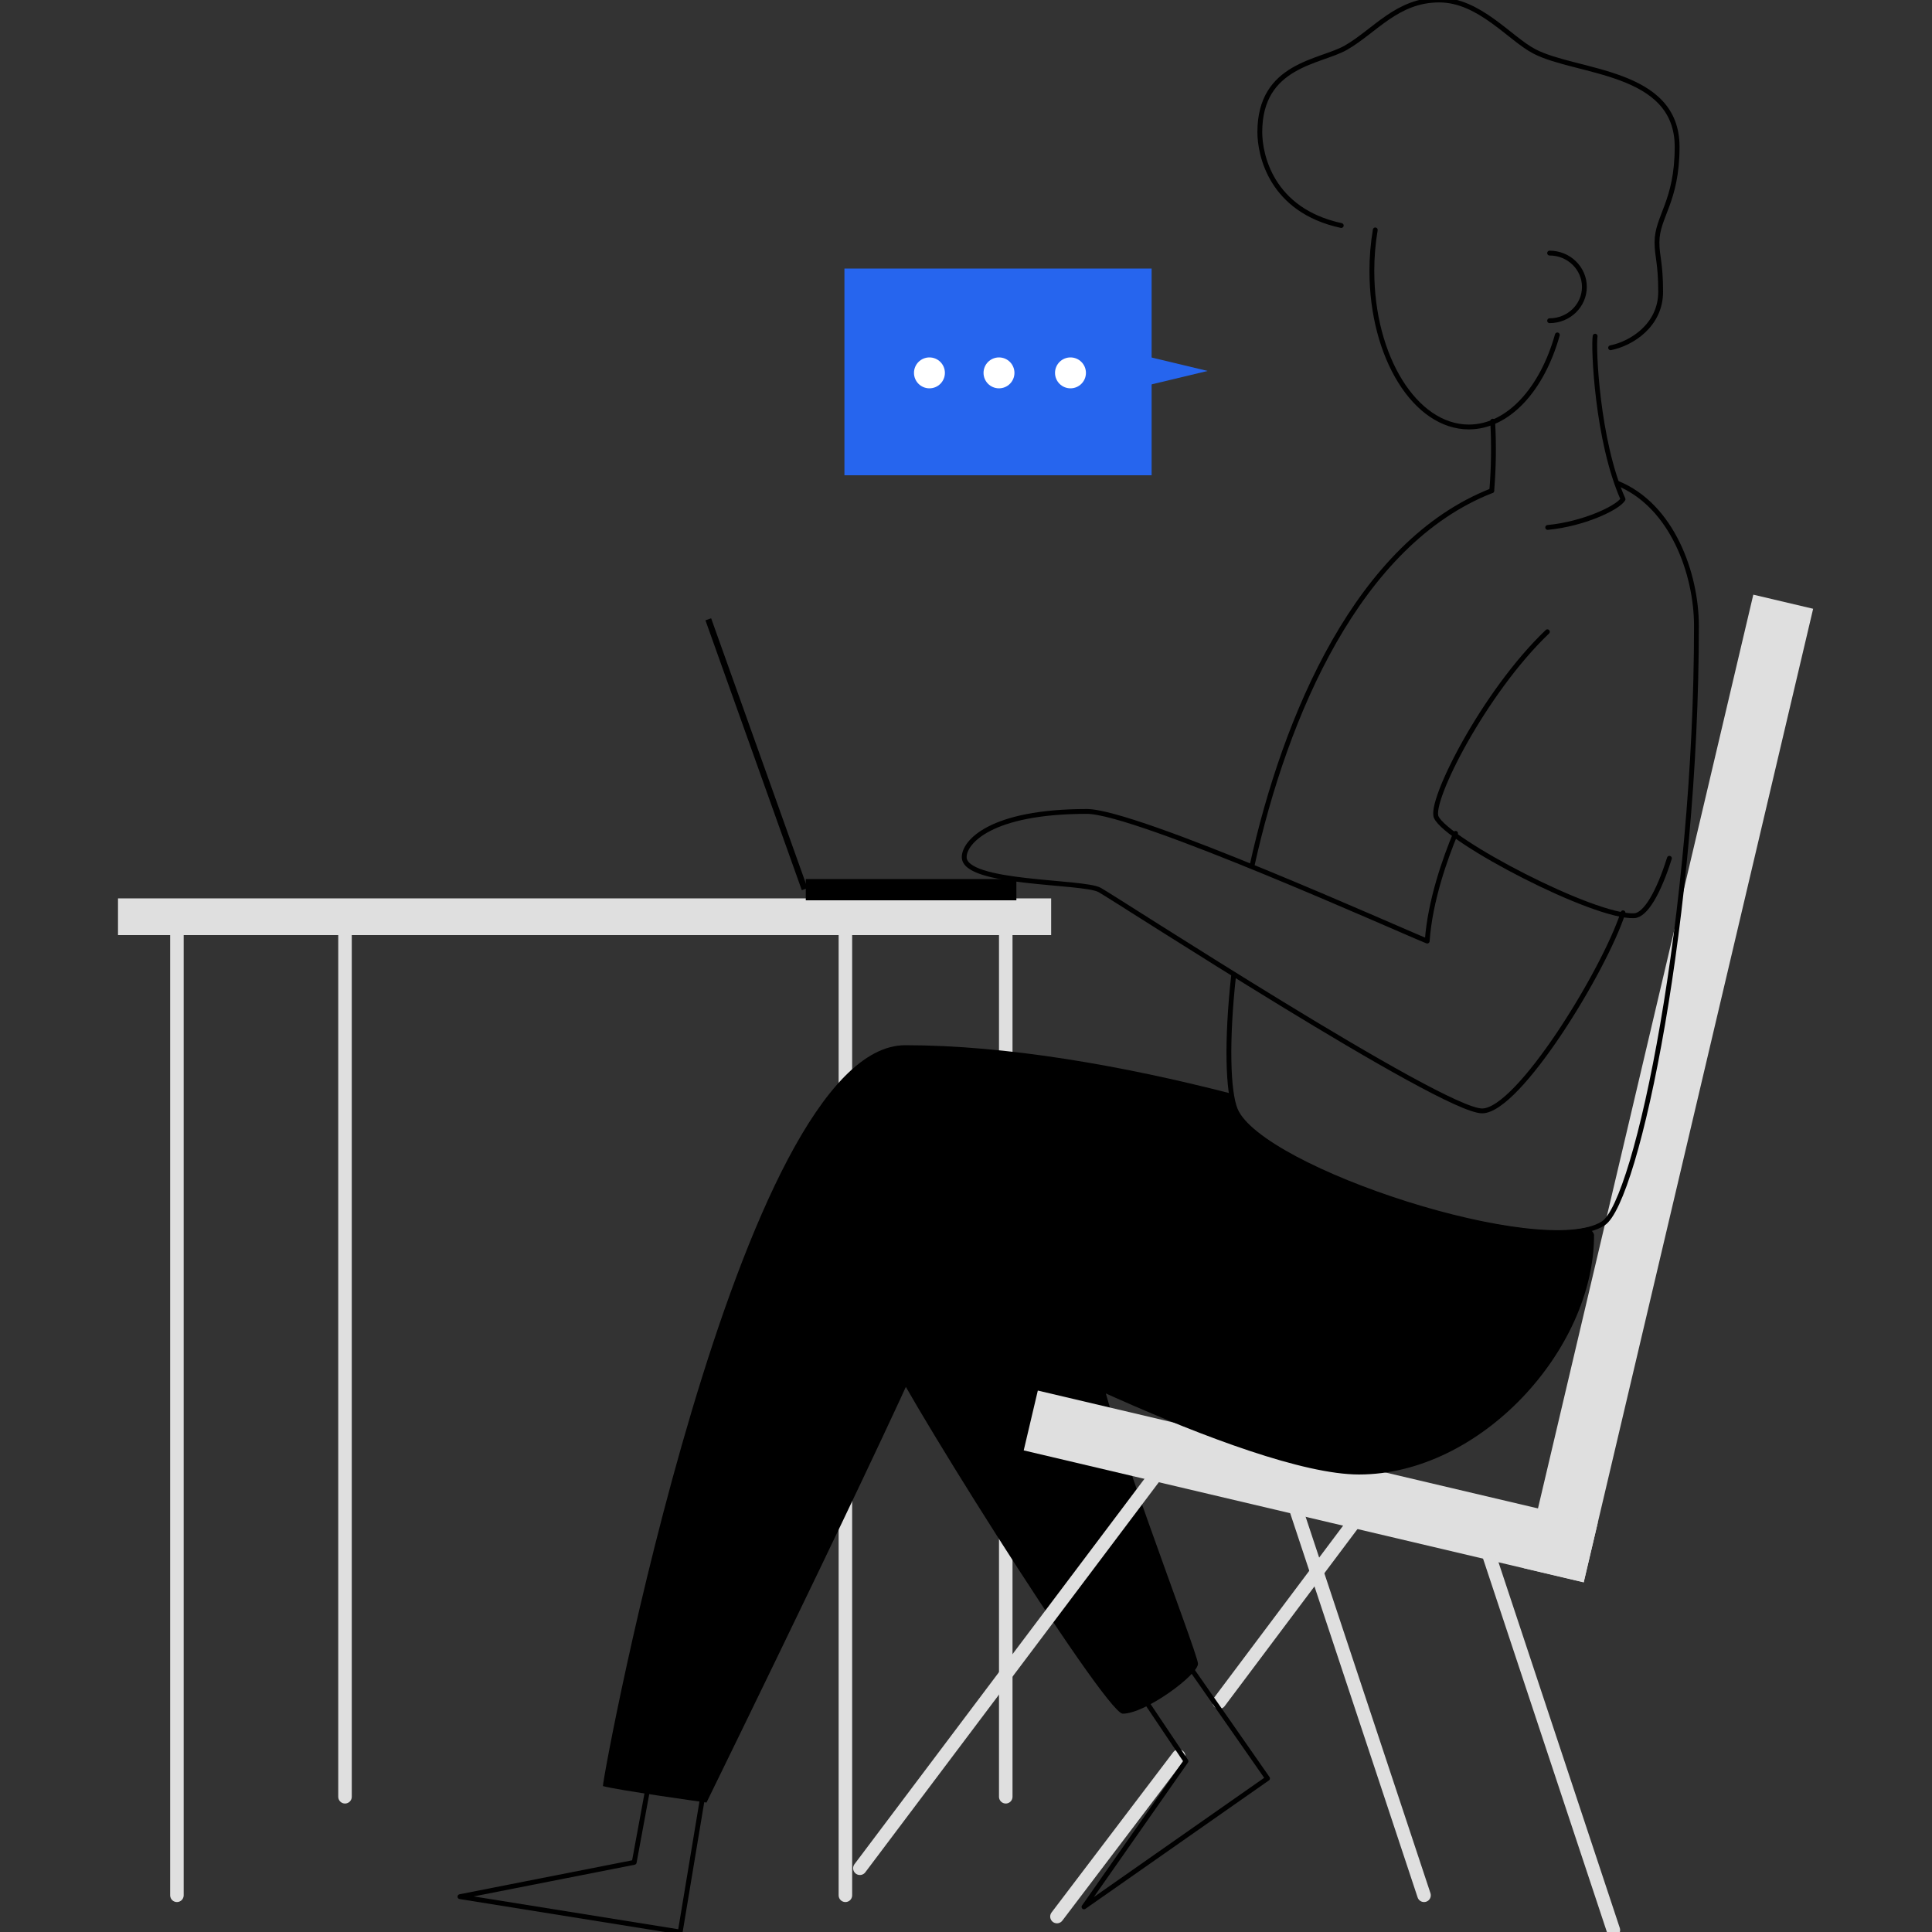 <?xml version="1.0" encoding="UTF-8"?>
<svg width="1000px" height="1000px" viewBox="0 0 1000 1000" version="1.1" xmlns="http://www.w3.org/2000/svg" xmlns:xlink="http://www.w3.org/1999/xlink">
    <rect x="0" y="0" width="1000" height="1000" fill="#333333" stroke="none"/>
    <!-- Generator: Sketch 57.1 (83088) - https://sketch.com -->
    <title>audience-empty-illustration</title>
    <desc>Created with Sketch.</desc>
    <g id="audience-empty-illustration" stroke="none" stroke-width="1" fill="none" fill-rule="evenodd">
        <g id="drawkit-support-man-monochrome" transform="translate(61, 0)">
            <path d="M459.576,930 L459.576,477" id="Path" stroke="#DFDFDF" stroke-width="7" stroke-linecap="round" stroke-linejoin="round"></path>
            <path d="M397.087,696.503 C395.762,703.377 510.896,887 520.114,887 C531.934,887 559.076,866.852 559.076,861.162 C559.076,855.471 507.224,723.213 507.224,700.877 C507.224,678.542 408.462,637.356 397.087,696.503 Z" id="Path" fill="#000000" fill-rule="nonzero"></path>
            <path d="M376.576,981 L376.576,477" id="Path" stroke="#DFDFDF" stroke-width="7" stroke-linecap="round" stroke-linejoin="round"></path>
            <polygon id="Rectangle" fill="#DFDFDF" fill-rule="nonzero" transform="translate(802.623, 563.385) rotate(13.26) translate(-802.623, -563.385) " points="786.712 304.546 818.534 304.546 818.534 822.223 786.712 822.223"></polygon>
            <polygon id="Rectangle" fill="#DFDFDF" fill-rule="nonzero" transform="translate(617.443, 769.388) rotate(103.26) translate(-617.443, -769.388) " points="601.533 620.5 633.354 620.5 633.354 918.277 601.533 918.277"></polygon>
            <rect id="Rectangle" fill="#2665EE" fill-rule="nonzero" x="376.076" y="139" width="159" height="107"></rect>
            <polygon id="Path" fill="#2665EE" fill-rule="nonzero" points="564.076 192 493.076 175 493.076 209"></polygon>
            <circle id="Oval" fill="#FFFFFF" fill-rule="nonzero" cx="420.076" cy="193" r="8"></circle>
            <circle id="Oval" fill="#FFFFFF" fill-rule="nonzero" cx="456.076" cy="193" r="8"></circle>
            <circle id="Oval" fill="#FFFFFF" fill-rule="nonzero" cx="493.076" cy="193" r="8"></circle>
            <path d="M587.076,448 C604.244,370.3 641.997,281.077 711.076,254" id="Path" stroke="#000000" stroke-width="2.5" stroke-linecap="round" stroke-linejoin="round"></path>
            <path d="M775.91,250 C804.765,261.593 817.076,297.329 817.076,323.997 C817.076,472.939 786.469,621.995 768.78,633.265 C737.529,653.187 591.581,605.753 578.437,574.447 C574.545,565.178 573.778,538.966 577.49,505.137" id="Path" stroke="#000000" stroke-width="2.5" stroke-linecap="round" stroke-linejoin="round"></path>
            <path d="M711.135,254 C712.124,242.023 712.281,229.997 711.605,218" id="Path" stroke="#000000" stroke-width="2.5" stroke-linecap="round" stroke-linejoin="round"></path>
            <path d="M764.631,174 C763.668,179.69 765.594,228.057 779.076,258.405 C776.119,263.061 758.295,271.283 740.076,273" id="Path" stroke="#000000" stroke-width="2.5" stroke-linecap="round" stroke-linejoin="round"></path>
            <path d="M745.076,173.353 C737.216,201.441 719.67,221 699.275,221 C671.546,221 649.076,184.847 649.076,140.25 C649.068,133.131 649.657,126.023 650.835,119" id="Path" stroke="#000000" stroke-width="2.5" stroke-linecap="round" stroke-linejoin="round"></path>
            <path d="M633.234,116.729 C596.684,108.845 591.076,79.789 591.076,68.391 C591.076,33.245 622.339,32.296 635.602,24.697 C650.703,16.043 662.128,0 683.918,0 C704.76,0 720.391,19.947 733.181,26.596 C754.97,37.995 807.076,36.095 807.076,75.989 C807.076,104.485 796.655,112.084 796.655,125.383 C796.655,132.982 798.549,135.831 798.549,151.029 C798.549,168.421 783.391,177.863 772.648,180" id="Path" stroke="#000000" stroke-width="2.5" stroke-linecap="round" stroke-linejoin="round"></path>
            <path d="M741.076,131 C751.017,131 759.076,138.835 759.076,148.5 C759.076,158.165 751.017,166 741.076,166" id="Path" stroke="#000000" stroke-width="2.5" stroke-linecap="round" stroke-linejoin="round"></path>
            <path d="M692.405,431.341 C687.11,444.016 679.144,466.311 677.723,487.104 C663.515,481.433 527.115,420 501.54,420 C451.337,420 438.076,436.067 438.076,443.628 C438.076,457.805 499.645,455.915 508.17,460.64 C516.695,465.366 685.301,575 706.14,575 C724.961,575 769.3,502.5 779.076,472.464" id="Path" stroke="#000000" stroke-width="2.5" stroke-linecap="round" stroke-linejoin="round"></path>
            <path d="M803.076,444.241 C797.576,461.709 790.825,473.71 784.823,473.983 C763.962,474.928 688.105,435.271 682.416,422.997 C678.623,414.905 707.07,358.347 739.925,327" id="Path" stroke="#000000" stroke-width="2.5" stroke-linecap="round" stroke-linejoin="round"></path>
            <rect id="Rectangle" fill="#DFDFDF" fill-rule="nonzero" x="0.076" y="465" width="483" height="19"></rect>
            <path d="M30.576,981 L30.576,477" id="Path" stroke="#DFDFDF" stroke-width="7" stroke-linecap="round" stroke-linejoin="round"></path>
            <path d="M117.576,930 L117.576,477" id="Path" stroke="#DFDFDF" stroke-width="7" stroke-linecap="round" stroke-linejoin="round"></path>
            <rect id="Rectangle" fill="#000000" fill-rule="nonzero" x="356.076" y="455" width="109" height="11"></rect>
            <polygon id="Rectangle" fill="#000000" fill-rule="nonzero" transform="translate(330.552, 390.397) rotate(-109.65) translate(-330.552, -390.397) " points="256.388 388.83 404.717 388.83 404.717 391.965 256.388 391.965"></polygon>
            <path d="M708.076,800 L774.076,999" id="Path" stroke="#DFDFDF" stroke-width="7" stroke-linecap="round" stroke-linejoin="round"></path>
            <path d="M549.076,909 L486.076,992" id="Path" stroke="#DFDFDF" stroke-width="7" stroke-linecap="round" stroke-linejoin="round"></path>
            <path d="M639.076,789 L570.076,881" id="Path" stroke="#DFDFDF" stroke-width="7" stroke-linecap="round" stroke-linejoin="round"></path>
            <path d="M536.076,765 L384.076,967" id="Path" stroke="#DFDFDF" stroke-width="7" stroke-linecap="round" stroke-linejoin="round"></path>
            <path d="M610.076,782 L676.076,981" id="Path" stroke="#DFDFDF" stroke-width="7" stroke-linecap="round" stroke-linejoin="round"></path>
            <path d="M760.993,635.26 C718.739,646.027 590.183,602.648 577.853,573.403 C576.942,571.001 576.306,568.503 575.956,565.957 C520.091,551.586 459.92,541 407.573,541 C321.5,541 251.076,917.965 251.076,924.463 C257.981,926.493 304.683,933 304.683,933 C304.683,933 421.677,694.148 424.931,677.899 C436.711,686.019 585.118,763.195 642.415,763.195 C705.213,763.195 764.076,698.692 764.076,639.301 C764.076,638.296 763.013,636.958 760.993,635.26 Z" id="Path" fill="#000000" fill-rule="nonzero"></path>
            <polyline id="Path" stroke="#000000" stroke-width="2.5" stroke-linecap="round" stroke-linejoin="round" points="303.076 927.772 291.08 1000 177.076 981.706 267.258 963.958 274.82 923"></polyline>
            <polyline id="Path" stroke="#000000" stroke-width="2.5" stroke-linecap="round" stroke-linejoin="round" points="553.583 861 595.076 920.509 500.076 987 552.86 911.581 529.876 877.316"></polyline>
        </g>
    </g>
</svg>